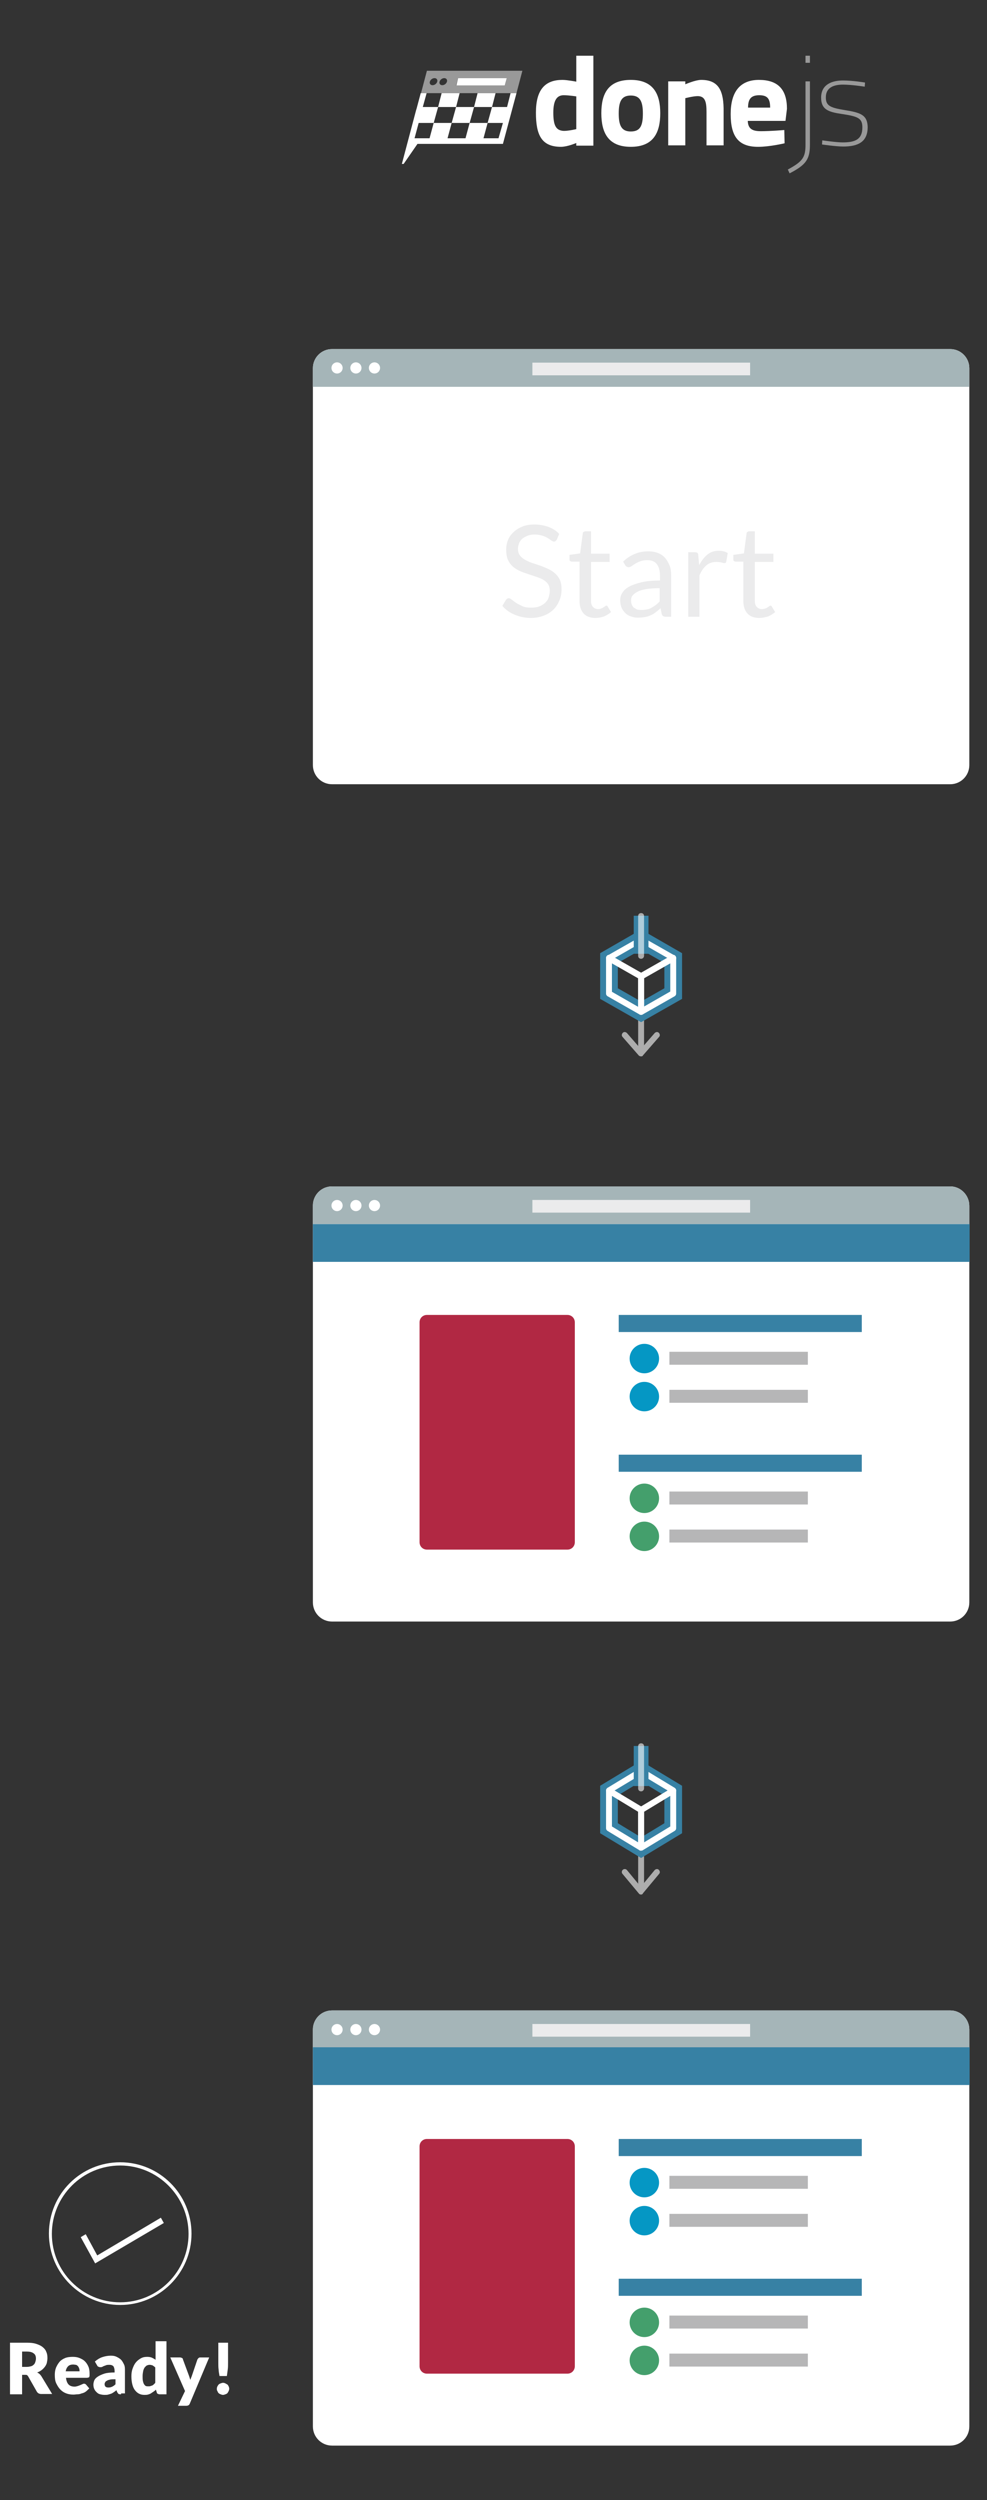 <?xml version="1.0" encoding="utf-8"?>
<!-- Generator: Adobe Illustrator 19.0.1, SVG Export Plug-In . SVG Version: 6.00 Build 0)  -->
<!DOCTYPE svg PUBLIC "-//W3C//DTD SVG 1.1//EN" "http://www.w3.org/Graphics/SVG/1.1/DTD/svg11.dtd">
<svg version="1.1" xmlns:x="http://ns.adobe.com/Extensibility/1.0/" xmlns:i="http://ns.adobe.com/AdobeIllustrator/10.0/" xmlns:graph="http://ns.adobe.com/Graphs/1.0/"
	 xmlns="http://www.w3.org/2000/svg" xmlns:xlink="http://www.w3.org/1999/xlink" x="0px" y="0px" width="335px" height="848px"
	 viewBox="0 0 335 848" style="enable-background:new 0 0 335 848;" xml:space="preserve">
<rect x="0" y="0" width="335" height="848" fill="#333333" stroke="none"/>
<style type="text/css">
	.st0{fill:#3781A4;}
	.st1{fill:#FFFFFF;}
	.st2{opacity:0.7;}
	.st3{opacity:0.7;fill:none;stroke:#FFFFFF;stroke-miterlimit:10;}
	.st4{opacity:0.8;}
	.st5{opacity:0.25;}
	.st6{opacity:0.5;fill:#FFFFFF;}
	.st7{opacity:0.5;}
	.st8{fill:#A5B5B8;}
	.st9{fill:#EBEBEC;}
	.st10{fill:#B6B6B7;}
	.st11{fill:#B12843;}
	.st12{fill:#449F6C;}
	.st13{opacity:0.6;}
	.st14{fill:none;stroke:#FFFFFF;stroke-width:2;stroke-linecap:round;stroke-linejoin:round;stroke-miterlimit:10;}
	.st15{fill:none;stroke:#3781A4;stroke-width:6;stroke-miterlimit:10;}
	.st16{fill:none;stroke:#3781A4;stroke-width:5;stroke-miterlimit:10;}
	.st17{opacity:0.6;fill:none;stroke:#FFFFFF;stroke-width:2;stroke-linecap:round;stroke-linejoin:round;stroke-miterlimit:10;}
	.st18{opacity:0.6;fill:#B6B6B7;}
	.st19{opacity:0.35;fill:#B6B6B7;}
	.st20{opacity:0.8;fill:#B6B6B7;}
	.st21{opacity:0.3;fill:#B6B6B7;}
	.st22{opacity:0.7;fill:#B6B6B7;}
	.st23{opacity:0.9;fill:#B6B6B7;}
	.st24{opacity:0.5;fill:#B6B6B7;}
	.st25{opacity:0.2;fill:#B6B6B7;}
	.st26{opacity:0.65;fill:#B6B6B7;}
	.st27{opacity:0.85;fill:#B6B6B7;}
	.st28{opacity:0.45;fill:#B6B6B7;}
	.st29{fill:#485154;}
	.st30{fill:none;stroke:#3781A4;stroke-width:11;stroke-linecap:round;stroke-linejoin:round;stroke-miterlimit:10;}
	.st31{fill:none;stroke:#FFFFFF;stroke-width:3;stroke-linecap:round;stroke-linejoin:round;stroke-miterlimit:10;}
	.st32{fill:none;stroke:#FFFFFF;stroke-width:3;stroke-linecap:round;stroke-linejoin:round;}
	.st33{fill:none;stroke:#FFFFFF;stroke-width:3;stroke-linecap:round;stroke-linejoin:round;stroke-dasharray:2.946,3.929;}
	.st34{fill:none;stroke:#FFFFFF;stroke-width:3;stroke-linecap:round;stroke-linejoin:round;stroke-dasharray:2.007,2.676;}
	.st35{fill:none;stroke:#FFFFFF;stroke-width:3;stroke-linecap:round;stroke-linejoin:round;stroke-dasharray:2.809,3.746;}
	.st36{fill:none;stroke:#FFFFFF;stroke-width:3;stroke-linecap:round;stroke-linejoin:round;stroke-dasharray:3.05,4.067;}
	.st37{fill:none;stroke:#FFFFFF;stroke-width:3;stroke-linecap:round;stroke-linejoin:round;stroke-dasharray:2.732,3.642;}
	.st38{fill:none;stroke:#FFFFFF;stroke-width:3;stroke-linecap:round;stroke-linejoin:round;stroke-dasharray:3.1,4.134;}
	.st39{fill:none;stroke:#3781A4;stroke-width:10;stroke-linecap:round;stroke-linejoin:round;stroke-miterlimit:10;}
	.st40{fill:none;stroke:#3781A4;stroke-width:10;stroke-miterlimit:10;}
	.st41{fill:none;stroke:#FFFFFF;stroke-width:3;stroke-linecap:round;stroke-linejoin:round;stroke-dasharray:3.107,4.142;}
	.st42{fill:none;stroke:#FFFFFF;stroke-width:3;stroke-linecap:round;stroke-linejoin:round;stroke-dasharray:1.548,2.064;}
	.st43{fill:none;stroke:#FFFFFF;stroke-width:3;stroke-linecap:round;stroke-linejoin:round;stroke-dasharray:2.906,3.874;}
	.st44{fill:none;stroke:#FFFFFF;stroke-width:3;stroke-linecap:round;stroke-linejoin:round;stroke-dasharray:3.105,4.14;}
	.st45{fill:none;stroke:#FFFFFF;stroke-width:3;stroke-linecap:round;stroke-linejoin:round;stroke-dasharray:2.742,3.656;}
	.st46{fill:none;stroke:#FFFFFF;stroke-width:3;stroke-linecap:round;stroke-linejoin:round;stroke-dasharray:3.625,4.834;}
	.st47{fill:none;stroke:#FFFFFF;stroke-miterlimit:10;}
	.st48{fill:none;stroke:#FFFFFF;stroke-width:2.5;stroke-linecap:round;stroke-linejoin:round;stroke-miterlimit:10;}
	.st49{fill:#FAFCFB;}
	.st50{fill:none;stroke:#00A9CD;stroke-miterlimit:10;}
	.st51{fill:none;stroke:#3781A4;stroke-width:0.899;stroke-miterlimit:10;}
	.st52{fill:none;stroke:#B12843;stroke-width:0.899;stroke-miterlimit:10;}
	.st53{fill:none;stroke:#3781A4;stroke-miterlimit:10;}
	.st54{fill-rule:evenodd;clip-rule:evenodd;fill:none;stroke:#3781A4;stroke-width:0.899;stroke-miterlimit:10;}
	.st55{fill:#00A9CD;}
	.st56{fill:#0597C4;}
	.st57{fill:#2A3033;}
	.st58{fill:none;}
	.st59{fill:none;stroke:#A5B5B8;stroke-miterlimit:10;}
	.st60{fill:none;stroke:#D4D4D6;stroke-miterlimit:10;}
	.st61{fill:#231F20;}
	.st62{opacity:0.6;fill:#2A3033;}
	.st63{opacity:0.85;fill:#FFFFFF;}
	.st64{fill:#0F070A;}
	.st65{opacity:0.85;}
	.st66{fill:#7B8081;}
	.st67{opacity:0.9;fill:#FFFFFF;}
	.st68{fill:#F7F7F7;}
	.st69{fill-rule:evenodd;clip-rule:evenodd;fill:#2A3033;}
	.st70{opacity:0.75;}
	.st71{fill:none;stroke:#FFFFFF;stroke-width:2;stroke-miterlimit:10;}
	.st72{fill:#0C0110;}
	.st73{opacity:0.7;fill:#FFFFFF;}
	.st74{fill:none;stroke:#FFFFFF;stroke-width:0.435;stroke-miterlimit:10;}
	.st75{opacity:0.6;fill:#FFFFFF;}
	.st76{display:none;}
	.st77{display:inline;fill:none;}
	.st78{display:inline;}
	.st79{fill:none;stroke:#FFFFFF;stroke-width:0.532;stroke-miterlimit:10;}
	.st80{fill:none;stroke:#F9F164;stroke-width:0.5;stroke-miterlimit:10;}
</style>
<g id="Layer_1">
	<g>
		<g>
			<g>
				<g id="Macbook_base_346_">
					<g>
						<path class="st1" d="M322.5,402.4H112.7c-3.6,0-6.5,2.9-6.5,6.5v134.6c0,3.6,2.9,6.5,6.5,6.5h209.8c3.6,0,6.5-2.9,6.5-6.5V409
							C329,405.4,326.1,402.4,322.5,402.4z"/>
					</g>
				</g>
				<g id="Macbook_base_344_">
					<g>
						<path class="st8" d="M322.5,402.4H112.7c-3.6,0-6.5,2.9-6.5,6.5v6.3H329V409C329,405.4,326.1,402.4,322.5,402.4z"/>
					</g>
				</g>
				<g>
					<circle class="st1" cx="114.4" cy="408.9" r="1.9"/>
					<circle class="st1" cx="120.8" cy="408.9" r="1.9"/>
					<circle class="st1" cx="127.1" cy="408.9" r="1.9"/>
				</g>
				<rect x="180.7" y="407" class="st9" width="73.9" height="4.3"/>
			</g>
			<g>
				<g>
					<g id="Macbook_base_342_">
						<g>
							<rect x="210" y="446" class="st0" width="82.5" height="5.8"/>
						</g>
					</g>
				</g>
				<g>
					<g id="Macbook_base_340_">
						<g>
							<rect x="227.2" y="458.5" class="st10" width="47" height="4.4"/>
						</g>
					</g>
					<circle class="st56" cx="218.7" cy="460.8" r="5"/>
				</g>
				<g>
					<g id="Macbook_base_338_">
						<g>
							<rect x="227.2" y="471.4" class="st10" width="47" height="4.4"/>
						</g>
					</g>
					<circle class="st56" cx="218.7" cy="473.7" r="5"/>
				</g>
				<g>
					<g id="Macbook_base_336_">
						<g>
							<rect x="210" y="493.4" class="st0" width="82.5" height="5.8"/>
						</g>
					</g>
				</g>
				<g>
					<g id="Macbook_base_334_">
						<g>
							<rect x="227.2" y="505.9" class="st10" width="47" height="4.4"/>
						</g>
					</g>
					<circle class="st12" cx="218.7" cy="508.2" r="5"/>
				</g>
				<g>
					<g id="Macbook_base_332_">
						<g>
							<rect x="227.2" y="518.8" class="st10" width="47" height="4.4"/>
						</g>
					</g>
					<circle class="st12" cx="218.7" cy="521.1" r="5"/>
				</g>
				<path class="st11" d="M144.9,525.6h47.7c1.4,0,2.5-1.1,2.5-2.5v-74.6c0-1.4-1.1-2.5-2.5-2.5h-47.7c-1.4,0-2.5,1.1-2.5,2.5v74.6
					C142.4,524.5,143.5,525.6,144.9,525.6z"/>
			</g>
			<g id="Macbook_base_330_">
				<g>
					<rect x="106.2" y="415.2" class="st0" width="222.9" height="12.8"/>
				</g>
			</g>
		</g>
		<g>
			<g>
				<g id="Macbook_base_328_">
					<g>
						<path class="st1" d="M322.5,681.9H112.7c-3.6,0-6.5,2.9-6.5,6.5V823c0,3.6,2.9,6.5,6.5,6.5h209.8c3.6,0,6.5-2.9,6.5-6.5V688.4
							C329,684.8,326.1,681.9,322.5,681.9z"/>
					</g>
				</g>
				<g id="Macbook_base_326_">
					<g>
						<path class="st8" d="M322.5,681.9H112.7c-3.6,0-6.5,2.9-6.5,6.5v6.3H329v-6.3C329,684.8,326.1,681.9,322.5,681.9z"/>
					</g>
				</g>
				<g>
					<circle class="st1" cx="114.4" cy="688.4" r="1.9"/>
					<circle class="st1" cx="120.8" cy="688.4" r="1.9"/>
					<circle class="st1" cx="127.1" cy="688.4" r="1.9"/>
				</g>
				<rect x="180.7" y="686.5" class="st9" width="73.9" height="4.3"/>
			</g>
			<g>
				<g>
					<g id="Macbook_base_324_">
						<g>
							<rect x="210" y="725.5" class="st0" width="82.5" height="5.8"/>
						</g>
					</g>
				</g>
				<g>
					<g id="Macbook_base_322_">
						<g>
							<rect x="227.2" y="738" class="st10" width="47" height="4.4"/>
						</g>
					</g>
					<circle class="st56" cx="218.7" cy="740.3" r="5"/>
				</g>
				<g>
					<g id="Macbook_base_320_">
						<g>
							<rect x="227.2" y="750.9" class="st10" width="47" height="4.4"/>
						</g>
					</g>
					<circle class="st56" cx="218.7" cy="753.2" r="5"/>
				</g>
				<g>
					<g id="Macbook_base_318_">
						<g>
							<rect x="210" y="772.9" class="st0" width="82.5" height="5.8"/>
						</g>
					</g>
				</g>
				<g>
					<g id="Macbook_base_316_">
						<g>
							<rect x="227.2" y="785.4" class="st10" width="47" height="4.4"/>
						</g>
					</g>
					<circle class="st12" cx="218.7" cy="787.7" r="5"/>
				</g>
				<g>
					<g id="Macbook_base_314_">
						<g>
							<rect x="227.2" y="798.3" class="st10" width="47" height="4.4"/>
						</g>
					</g>
					<circle class="st12" cx="218.7" cy="800.6" r="5"/>
				</g>
				<path class="st11" d="M144.9,805.1h47.7c1.4,0,2.5-1.1,2.5-2.5v-74.6c0-1.4-1.1-2.5-2.5-2.5h-47.7c-1.4,0-2.5,1.1-2.5,2.5v74.6
					C142.4,804,143.5,805.1,144.9,805.1z"/>
			</g>
			<g id="Macbook_base_312_">
				<g>
					<rect x="106.2" y="694.4" class="st0" width="222.9" height="12.8"/>
				</g>
			</g>
		</g>
		<g>
			<g>
				<g id="Macbook_base_310_">
					<g>
						<path class="st1" d="M322.5,118.4H112.7c-3.6,0-6.5,2.9-6.5,6.5v134.6c0,3.6,2.9,6.5,6.5,6.5h209.8c3.6,0,6.5-2.9,6.5-6.5
							V124.9C329,121.3,326.1,118.4,322.5,118.4z"/>
					</g>
				</g>
				<g id="Macbook_base_308_">
					<g>
						<path class="st8" d="M322.5,118.4H112.7c-3.6,0-6.5,2.9-6.5,6.5v6.3H329v-6.3C329,121.3,326.1,118.4,322.5,118.4z"/>
					</g>
				</g>
				<g>
					<circle class="st1" cx="114.4" cy="124.8" r="1.9"/>
					<circle class="st1" cx="120.8" cy="124.8" r="1.9"/>
					<circle class="st1" cx="127.1" cy="124.8" r="1.9"/>
				</g>
				<rect x="180.7" y="123" class="st9" width="73.9" height="4.3"/>
			</g>
			<g>
				<path class="st9" d="M189,183c-0.1,0.2-0.3,0.4-0.4,0.5s-0.3,0.2-0.6,0.2c-0.2,0-0.5-0.1-0.9-0.4s-0.7-0.5-1.2-0.8
					s-1.1-0.6-1.8-0.8c-0.7-0.2-1.5-0.4-2.5-0.4c-0.9,0-1.8,0.1-2.5,0.4c-0.7,0.3-1.3,0.6-1.8,1s-0.8,0.9-1.1,1.5
					c-0.2,0.6-0.4,1.2-0.4,1.9c0,0.9,0.2,1.6,0.6,2.2s1,1.1,1.7,1.5c0.7,0.4,1.5,0.8,2.4,1.1s1.8,0.6,2.7,0.9s1.8,0.7,2.7,1.1
					c0.9,0.4,1.7,0.9,2.4,1.5c0.7,0.6,1.3,1.4,1.7,2.2c0.4,0.9,0.6,2,0.6,3.2c0,1.4-0.2,2.6-0.7,3.8c-0.5,1.2-1.1,2.2-2,3.1
					c-0.9,0.9-2,1.6-3.3,2.1c-1.3,0.5-2.8,0.8-4.4,0.8c-2,0-3.8-0.4-5.5-1.1s-3.1-1.7-4.2-3l1.2-2c0.1-0.2,0.3-0.3,0.4-0.4
					s0.3-0.2,0.6-0.2c0.3,0,0.6,0.2,1,0.5c0.4,0.3,0.9,0.7,1.5,1.1c0.6,0.4,1.3,0.7,2.1,1.1s1.8,0.5,3,0.5c1,0,1.9-0.1,2.7-0.4
					c0.8-0.3,1.4-0.7,2-1.2c0.5-0.5,1-1.1,1.2-1.8s0.4-1.5,0.4-2.3c0-0.9-0.2-1.7-0.6-2.3s-1-1.1-1.7-1.5c-0.7-0.4-1.5-0.7-2.4-1
					c-0.9-0.3-1.8-0.6-2.7-0.9c-0.9-0.3-1.8-0.6-2.7-1c-0.9-0.4-1.7-0.9-2.4-1.5c-0.7-0.6-1.3-1.4-1.7-2.3s-0.6-2.1-0.6-3.5
					c0-1.1,0.2-2.2,0.6-3.2c0.4-1,1-1.9,1.9-2.7c0.8-0.8,1.8-1.4,3-1.9s2.6-0.7,4.1-0.7c1.7,0,3.3,0.3,4.7,0.8
					c1.4,0.5,2.7,1.3,3.7,2.4L189,183z"/>
				<path class="st9" d="M202.1,209.6c-1.7,0-3.1-0.5-4-1.5c-0.9-1-1.4-2.4-1.4-4.2v-13.4h-2.6c-0.2,0-0.4-0.1-0.6-0.2
					c-0.2-0.1-0.2-0.4-0.2-0.6v-1.5l3.6-0.5l0.9-6.8c0-0.2,0.1-0.4,0.3-0.5c0.2-0.1,0.4-0.2,0.6-0.2h1.9v7.6h6.3v2.8h-6.3v13.2
					c0,0.9,0.2,1.6,0.7,2.1c0.4,0.4,1,0.7,1.7,0.7c0.4,0,0.8-0.1,1-0.2s0.6-0.2,0.8-0.4c0.2-0.1,0.4-0.2,0.6-0.4
					c0.2-0.1,0.3-0.2,0.4-0.2c0.2,0,0.4,0.1,0.5,0.4l1.1,1.8c-0.7,0.6-1.5,1.1-2.4,1.5C204.1,209.4,203.1,209.6,202.1,209.6z"/>
				<path class="st9" d="M227.7,209.2H226c-0.4,0-0.7-0.1-0.9-0.2c-0.2-0.1-0.4-0.4-0.5-0.7l-0.4-2c-0.6,0.5-1.1,1-1.7,1.4
					c-0.5,0.4-1.1,0.8-1.7,1c-0.6,0.3-1.3,0.5-1.9,0.6c-0.7,0.1-1.4,0.2-2.3,0.2c-0.9,0-1.6-0.1-2.4-0.4c-0.7-0.2-1.4-0.6-1.9-1.1
					c-0.5-0.5-1-1.1-1.3-1.8s-0.5-1.6-0.5-2.6c0-0.9,0.2-1.7,0.7-2.5c0.5-0.8,1.2-1.5,2.3-2.1c1.1-0.6,2.5-1.1,4.2-1.5
					c1.7-0.4,3.8-0.6,6.3-0.6v-1.7c0-1.7-0.4-3-1.1-3.9c-0.7-0.9-1.8-1.3-3.2-1.3c-0.9,0-1.7,0.1-2.4,0.4c-0.6,0.2-1.2,0.5-1.7,0.8
					c-0.5,0.3-0.9,0.6-1.2,0.8c-0.3,0.2-0.7,0.4-1,0.4c-0.3,0-0.5-0.1-0.7-0.2s-0.4-0.3-0.5-0.5l-0.7-1.2c1.2-1.2,2.5-2,3.9-2.6
					c1.4-0.6,3-0.9,4.7-0.9c1.2,0,2.3,0.2,3.3,0.6c1,0.4,1.8,1,2.4,1.7c0.6,0.7,1.1,1.6,1.5,2.6s0.5,2.2,0.5,3.4V209.2z
					 M217.7,206.9c0.7,0,1.3-0.1,1.9-0.2c0.6-0.1,1.1-0.3,1.6-0.6c0.5-0.3,1-0.6,1.4-0.9c0.5-0.4,0.9-0.8,1.3-1.2v-4.5
					c-1.8,0-3.3,0.1-4.5,0.3s-2.3,0.5-3,0.9c-0.8,0.4-1.3,0.8-1.7,1.3c-0.4,0.5-0.5,1-0.5,1.7c0,0.6,0.1,1.1,0.3,1.5
					c0.2,0.4,0.4,0.8,0.8,1s0.7,0.5,1.1,0.6C216.8,206.8,217.2,206.9,217.7,206.9z"/>
				<path class="st9" d="M233.6,209.2v-21.9h2.2c0.4,0,0.7,0.1,0.9,0.2c0.2,0.2,0.3,0.4,0.3,0.8l0.3,3.4c0.8-1.5,1.7-2.7,2.8-3.6
					c1.1-0.9,2.4-1.3,3.9-1.3c0.6,0,1.2,0.1,1.6,0.2c0.5,0.1,0.9,0.3,1.4,0.6l-0.5,2.9c-0.1,0.4-0.3,0.5-0.7,0.5
					c-0.2,0-0.5-0.1-0.9-0.2c-0.4-0.1-1-0.2-1.8-0.2c-1.3,0-2.5,0.4-3.4,1.2c-0.9,0.8-1.7,1.9-2.3,3.4v14H233.6z"/>
				<path class="st9" d="M257.7,209.6c-1.7,0-3.1-0.5-4-1.5c-0.9-1-1.4-2.4-1.4-4.2v-13.4h-2.6c-0.2,0-0.4-0.1-0.6-0.2
					c-0.2-0.1-0.2-0.4-0.2-0.6v-1.5l3.6-0.5l0.9-6.8c0-0.2,0.1-0.4,0.3-0.5c0.2-0.1,0.4-0.2,0.6-0.2h1.9v7.6h6.3v2.8h-6.3v13.2
					c0,0.9,0.2,1.6,0.7,2.1c0.4,0.4,1,0.7,1.7,0.7c0.4,0,0.8-0.1,1.1-0.2c0.3-0.1,0.6-0.2,0.8-0.4c0.2-0.1,0.4-0.2,0.6-0.4
					c0.2-0.1,0.3-0.2,0.4-0.2c0.2,0,0.4,0.1,0.5,0.4l1.1,1.8c-0.7,0.6-1.5,1.1-2.4,1.5C259.6,209.4,258.7,209.6,257.7,209.6z"/>
			</g>
		</g>
		<g>
			<g class="st13">
				<path class="st1" d="M217.6,642.6c-0.3,0-0.6-0.1-0.8-0.4l-5.5-6.6c-0.4-0.4-0.3-1.1,0.1-1.4c0.4-0.4,1.1-0.3,1.4,0.1l4.7,5.7
					l4.7-5.7c0.4-0.4,1-0.5,1.4-0.1c0.4,0.4,0.5,1,0.1,1.4l-5.5,6.6C218.2,642.4,217.9,642.6,217.6,642.6z"/>
				<path class="st1" d="M217.6,640.9c-0.6,0-1-0.4-1-1v-15.7c0-0.6,0.4-1,1-1s1,0.4,1,1v15.7C218.6,640.5,218.1,640.9,217.6,640.9z
					"/>
			</g>
			<path class="st0" d="M217.6,630.2l-13.9-8.4v-16.1l13.9-8.4l13.9,8.4v16.1L217.6,630.2z M209.7,618.4l7.9,4.8l7.9-4.8V609
				l-7.9-4.8l-7.9,4.8V618.4z"/>
			<g>
				<path class="st1" d="M217.6,627.7c-0.2,0-0.3,0-0.5-0.1c-0.3-0.2-0.5-0.5-0.5-0.9v-12.7c0-0.4,0.2-0.7,0.5-0.9l10.9-6.6
					c0.3-0.2,0.7-0.2,1,0c0.3,0.2,0.5,0.5,0.5,0.9v12.7c0,0.4-0.2,0.7-0.5,0.9l-10.9,6.6C218,627.6,217.8,627.7,217.6,627.7z
					 M218.6,614.5v10.4l8.9-5.4v-10.4L218.6,614.5z"/>
				<path class="st1" d="M217.6,627.7c-0.2,0-0.4,0-0.5-0.1l-10.9-6.6c-0.3-0.2-0.5-0.5-0.5-0.9v-12.7c0-0.4,0.2-0.7,0.5-0.9
					c0.3-0.2,0.7-0.2,1,0l10.9,6.6c0.3,0.2,0.5,0.5,0.5,0.9v12.7c0,0.4-0.2,0.7-0.5,0.9C217.9,627.6,217.8,627.7,217.6,627.7z
					 M207.7,619.5l8.9,5.4v-10.4l-8.9-5.4V619.5z"/>
				<path class="st1" d="M217.6,614.9c-0.2,0-0.4,0-0.5-0.1l-10.9-6.6c-0.3-0.2-0.5-0.5-0.5-0.9s0.2-0.7,0.5-0.9l10.9-6.6
					c0.3-0.2,0.7-0.2,1,0l10.9,6.6c0.3,0.2,0.5,0.5,0.5,0.9s-0.2,0.7-0.5,0.9l-10.9,6.6C218,614.9,217.8,614.9,217.6,614.9z
					 M208.6,607.3l9,5.4l9-5.4l-9-5.4L208.6,607.3z"/>
			</g>
			<rect x="215.1" y="592.2" class="st0" width="5" height="13.6"/>
			<path class="st75" d="M217.6,607.6c-0.6,0-1-0.4-1-1v-14.3c0-0.6,0.4-1,1-1s1,0.4,1,1v14.3C218.6,607.1,218.2,607.6,217.6,607.6z
				"/>
		</g>
		<g>
			<g class="st13">
				<path class="st1" d="M217.6,358.3c-0.3,0-0.6-0.1-0.8-0.3l-5.5-6.3c-0.4-0.4-0.3-1,0.1-1.4c0.4-0.4,1-0.3,1.4,0.1l4.7,5.4
					l4.7-5.4c0.4-0.4,1-0.5,1.4-0.1c0.4,0.4,0.5,1,0.1,1.4l-5.5,6.3C218.2,358.2,217.9,358.3,217.6,358.3z"/>
				<path class="st1" d="M217.6,356.8c-0.6,0-1-0.4-1-1v-14.8c0-0.6,0.4-1,1-1s1,0.4,1,1v14.8C218.6,356.3,218.1,356.8,217.6,356.8z
					"/>
			</g>
			<path class="st0" d="M217.6,346.7l-13.9-7.9v-15.5l13.9-8l13.9,8v15.5L217.6,346.7z M209.7,335.2l7.9,4.5l7.9-4.5v-8.6l-7.9-4.5
				l-7.9,4.5V335.2z"/>
			<g>
				<path class="st1" d="M217.6,344.2c-0.2,0-0.3,0-0.5-0.1c-0.3-0.2-0.5-0.5-0.5-0.9v-12.1c0-0.4,0.2-0.7,0.5-0.9l10.9-6.2
					c0.3-0.2,0.7-0.2,1,0c0.3,0.2,0.5,0.5,0.5,0.9V337c0,0.4-0.2,0.7-0.5,0.9l-10.9,6.2C217.9,344.2,217.8,344.2,217.6,344.2z
					 M218.6,331.7v9.7l8.9-5.1v-9.7L218.6,331.7z"/>
				<path class="st1" d="M217.6,344.2c-0.2,0-0.3,0-0.5-0.1l-10.9-6.2c-0.3-0.2-0.5-0.5-0.5-0.9v-12.1c0-0.4,0.2-0.7,0.5-0.9
					c0.3-0.2,0.7-0.2,1,0l10.9,6.2c0.3,0.2,0.5,0.5,0.5,0.9v12.1c0,0.4-0.2,0.7-0.5,0.9C217.9,344.2,217.8,344.2,217.6,344.2z
					 M207.7,336.4l8.9,5.1v-9.7l-8.9-5.1V336.4z"/>
				<path class="st1" d="M217.6,332.2c-0.2,0-0.3,0-0.5-0.1l-10.9-6.2c-0.3-0.2-0.5-0.5-0.5-0.9s0.2-0.7,0.5-0.9l10.9-6.2
					c0.3-0.2,0.7-0.2,1,0l10.9,6.2c0.3,0.2,0.5,0.5,0.5,0.9s-0.2,0.7-0.5,0.9l-10.9,6.2C217.9,332.1,217.8,332.2,217.6,332.2z
					 M208.7,324.9l8.9,5.1l8.9-5.1l-8.9-5.1L208.7,324.9z"/>
			</g>
			<rect x="215.1" y="310.6" class="st0" width="5" height="12.9"/>
			<path class="st75" d="M217.6,325.2c-0.6,0-1-0.4-1-1v-13.5c0-0.6,0.4-1,1-1s1,0.4,1,1v13.5C218.6,324.7,218.2,325.2,217.6,325.2z
				"/>
		</g>
	</g>
	<g>
		<path class="st1" d="M7.5,805.6v6.5H3.4v-17.5h5.7c1.3,0,2.3,0.1,3.2,0.4c0.9,0.3,1.6,0.6,2.2,1.1c0.6,0.5,1,1,1.2,1.6
			c0.3,0.6,0.4,1.3,0.4,2.1c0,0.6-0.1,1.1-0.2,1.6s-0.4,1-0.7,1.4c-0.3,0.4-0.7,0.8-1.1,1.1s-0.9,0.6-1.5,0.8
			c0.3,0.1,0.5,0.3,0.8,0.5c0.2,0.2,0.4,0.4,0.6,0.7l3.7,6.1h-3.7c-0.7,0-1.2-0.3-1.5-0.8l-2.9-5.1c-0.1-0.2-0.3-0.4-0.4-0.5
			c-0.2-0.1-0.4-0.1-0.7-0.1H7.5z M7.5,802.8h1.6c0.6,0,1-0.1,1.4-0.2c0.4-0.1,0.7-0.3,1-0.6c0.2-0.2,0.4-0.5,0.5-0.9
			c0.1-0.3,0.2-0.7,0.2-1.1c0-0.8-0.2-1.4-0.8-1.8c-0.5-0.4-1.3-0.6-2.3-0.6H7.5V802.8z"/>
		<path class="st1" d="M24.7,799.4c0.8,0,1.6,0.1,2.3,0.4c0.7,0.3,1.3,0.6,1.8,1.1c0.5,0.5,0.9,1.1,1.2,1.8s0.4,1.5,0.4,2.4
			c0,0.3,0,0.5,0,0.7c0,0.2-0.1,0.3-0.1,0.4s-0.1,0.2-0.3,0.2c-0.1,0-0.2,0.1-0.4,0.1h-7.2c0.1,1,0.4,1.8,0.9,2.3
			c0.5,0.5,1.2,0.7,2,0.7c0.4,0,0.8-0.1,1.1-0.2s0.6-0.2,0.8-0.3c0.2-0.1,0.5-0.2,0.7-0.3s0.4-0.2,0.6-0.2c0.3,0,0.5,0.1,0.7,0.3
			l1.1,1.3c-0.4,0.4-0.8,0.8-1.2,1.1c-0.4,0.3-0.9,0.5-1.4,0.6c-0.5,0.2-0.9,0.3-1.4,0.3s-0.9,0.1-1.3,0.1c-0.9,0-1.7-0.1-2.5-0.4
			c-0.8-0.3-1.4-0.7-2-1.3s-1-1.3-1.4-2.1s-0.5-1.8-0.5-2.9c0-0.8,0.1-1.6,0.4-2.4c0.3-0.7,0.7-1.4,1.2-2s1.2-1,1.9-1.3
			S23.8,799.4,24.7,799.4z M24.8,802c-0.7,0-1.3,0.2-1.7,0.6c-0.4,0.4-0.7,1-0.8,1.7H27c0-0.3,0-0.6-0.1-0.9
			c-0.1-0.3-0.2-0.5-0.4-0.8c-0.2-0.2-0.4-0.4-0.7-0.5C25.5,802.1,25.2,802,24.8,802z"/>
		<path class="st1" d="M41.1,812.1c-0.4,0-0.6,0-0.8-0.1c-0.2-0.1-0.3-0.3-0.5-0.6l-0.3-0.7c-0.3,0.3-0.6,0.5-0.9,0.7
			c-0.3,0.2-0.6,0.4-0.9,0.5c-0.3,0.1-0.6,0.2-1,0.3c-0.3,0.1-0.7,0.1-1.2,0.1c-0.6,0-1.1-0.1-1.5-0.2c-0.5-0.1-0.9-0.4-1.2-0.7
			c-0.3-0.3-0.6-0.6-0.8-1.1c-0.2-0.4-0.3-0.9-0.3-1.5c0-0.4,0.1-0.9,0.3-1.4c0.2-0.5,0.6-0.9,1.2-1.3c0.6-0.4,1.3-0.7,2.2-1
			c0.9-0.3,2.1-0.4,3.5-0.4v-0.5c0-0.7-0.2-1.3-0.4-1.6c-0.3-0.3-0.7-0.5-1.3-0.5c-0.4,0-0.8,0-1.1,0.1c-0.3,0.1-0.5,0.2-0.8,0.3
			s-0.4,0.2-0.6,0.3c-0.2,0.1-0.5,0.1-0.7,0.1c-0.3,0-0.5-0.1-0.7-0.2s-0.3-0.3-0.4-0.5l-0.7-1.2c0.8-0.7,1.6-1.2,2.5-1.5
			c0.9-0.3,1.9-0.5,2.9-0.5c0.8,0,1.4,0.1,2,0.4s1.1,0.6,1.5,1s0.7,1,1,1.6s0.3,1.3,0.3,2v7.8H41.1z M36.8,809.8
			c0.5,0,0.9-0.1,1.3-0.3s0.7-0.4,1.1-0.8V807c-0.7,0-1.4,0-1.8,0.1s-0.9,0.2-1.1,0.4c-0.3,0.1-0.5,0.3-0.6,0.5s-0.2,0.4-0.2,0.6
			c0,0.4,0.1,0.7,0.3,0.9C36,809.7,36.3,809.8,36.8,809.8z"/>
		<path class="st1" d="M54.1,812.1c-0.2,0-0.4-0.1-0.6-0.2s-0.3-0.3-0.3-0.5l-0.3-0.9c-0.2,0.3-0.5,0.5-0.8,0.7s-0.6,0.4-0.9,0.6
			c-0.3,0.2-0.7,0.3-1,0.4c-0.4,0.1-0.8,0.1-1.2,0.1c-0.6,0-1.2-0.1-1.8-0.4c-0.6-0.3-1-0.7-1.4-1.2c-0.4-0.5-0.7-1.2-0.9-2
			s-0.3-1.7-0.3-2.7c0-0.9,0.1-1.8,0.4-2.6c0.3-0.8,0.6-1.5,1.1-2.1s1-1,1.7-1.4s1.4-0.5,2.2-0.5c0.6,0,1.2,0.1,1.6,0.3
			s0.8,0.4,1.2,0.7v-6.3h3.7v18H54.1z M50.4,809.4c0.3,0,0.5,0,0.7-0.1c0.2-0.1,0.4-0.1,0.6-0.2c0.2-0.1,0.4-0.2,0.5-0.4
			c0.2-0.1,0.3-0.3,0.5-0.5V803c-0.3-0.3-0.6-0.5-0.9-0.7c-0.3-0.1-0.7-0.2-1-0.2c-0.3,0-0.7,0.1-0.9,0.2c-0.3,0.1-0.5,0.4-0.8,0.7
			c-0.2,0.3-0.4,0.7-0.5,1.2c-0.1,0.5-0.2,1.1-0.2,1.7c0,0.7,0,1.2,0.1,1.7c0.1,0.4,0.2,0.8,0.4,1.1s0.4,0.5,0.6,0.6
			C49.8,809.4,50.1,809.4,50.4,809.4z"/>
		<path class="st1" d="M64.4,815.3c-0.1,0.2-0.2,0.4-0.4,0.5c-0.2,0.1-0.4,0.2-0.8,0.2h-2.8l2.4-5l-5-11.4h3.3
			c0.3,0,0.5,0.1,0.7,0.2s0.3,0.3,0.3,0.5l2,5.4c0.2,0.5,0.3,1,0.5,1.5c0.1-0.3,0.2-0.5,0.3-0.8c0.1-0.2,0.2-0.5,0.3-0.8l1.8-5.3
			c0.1-0.2,0.2-0.3,0.4-0.5s0.4-0.2,0.6-0.2h3L64.4,815.3z"/>
		<path class="st1" d="M73.6,810.2c0-0.3,0.1-0.6,0.2-0.8s0.3-0.5,0.4-0.6c0.2-0.2,0.4-0.3,0.7-0.4s0.5-0.2,0.8-0.2
			c0.3,0,0.6,0.1,0.8,0.2s0.5,0.3,0.7,0.4c0.2,0.2,0.3,0.4,0.4,0.6c0.1,0.2,0.2,0.5,0.2,0.8c0,0.3-0.1,0.6-0.2,0.8
			c-0.1,0.3-0.3,0.5-0.4,0.7c-0.2,0.2-0.4,0.3-0.7,0.4c-0.3,0.1-0.5,0.2-0.8,0.2c-0.3,0-0.6-0.1-0.8-0.2c-0.3-0.1-0.5-0.2-0.7-0.4
			c-0.2-0.2-0.3-0.4-0.4-0.7C73.6,810.8,73.6,810.5,73.6,810.2z M77.4,794.6v6.9c0,0.7,0,1.5-0.1,2.2c-0.1,0.7-0.2,1.5-0.3,2.2h-2.5
			c-0.1-0.8-0.3-1.5-0.3-2.2c-0.1-0.7-0.1-1.5-0.1-2.2v-6.9H77.4z"/>
	</g>
	<g>
		<polygon class="st1" points="32.3,767.7 27.4,758.8 29.1,757.8 33,765 54.6,752.2 55.6,754 		"/>
		<path class="st1" d="M40.8,781.8c-13.3,0-24.2-10.8-24.2-24.2s10.8-24.2,24.2-24.2c13.3,0,24.2,10.8,24.2,24.2
			S54.1,781.8,40.8,781.8z M40.8,734.5c-12.8,0-23.2,10.4-23.2,23.2s10.4,23.2,23.2,23.2S64,770.4,64,757.7S53.6,734.5,40.8,734.5z"
			/>
	</g>
	<g>
		<path class="st6" d="M144.8,31.6h28.6h1.9l2-7.6v0h-32.4l0,0l-2,7.6H144.8z M148.4,27.7c-0.2,0.7-0.9,1.2-1.6,1.2
			s-1.1-0.6-0.9-1.2c0.2-0.7,0.9-1.2,1.6-1.2C148.2,26.5,148.6,27.1,148.4,27.7z M151.7,27.7c-0.2,0.7-0.9,1.2-1.6,1.2
			s-1.1-0.6-0.9-1.2c0.2-0.7,0.9-1.2,1.6-1.2C151.5,26.5,151.9,27.1,151.7,27.7z M171.3,29h-16.5l0.7-2.5H172L171.3,29z"/>
		<polygon class="st1" points="171.3,29 154.9,29 155.5,26.5 172,26.5 		"/>
		<polygon class="st1" points="154.8,36.3 154.8,36.3 153.3,41.7 153.3,41.7 159.4,41.7 160.9,36.3 		"/>
		<rect x="273.4" y="18.9" class="st6" width="1.5" height="2.4"/>
		<path class="st6" d="M273.4,49.1c0,4.3-1,5.7-6,8.4l0.6,1.3c5.6-2.9,6.9-4.8,6.9-9.7V27.6h-1.5V49.1z"/>
		<path class="st6" d="M286.5,37.3c-5-0.8-6.2-1.6-6.2-4.3c0-3.5,3-4.3,5.8-4.3c3,0,7.4,0.7,7.4,0.7l0.1-1.4c0,0-4.1-0.7-7.5-0.7
			c-3.5,0-7.4,1.2-7.4,5.8c0,4,2.3,4.9,7.3,5.6c5.2,0.8,6.7,1.4,6.7,4.5c0,4.2-2.6,5.1-6.7,5.1c-2.2,0-6.9-0.7-6.9-0.7L279,49
			c0,0,4.7,0.7,7.2,0.7c5.1,0,8.3-1.6,8.3-6.6C294.4,39,292.2,38.2,286.5,37.3z"/>
		<path class="st1" d="M195.6,27.7c0,0-3.1-0.6-4.7-0.6c-5.9,0-9,3.3-9,11.1c0,7.6,1.9,11.6,8.5,11.6c2.2,0,5.2-1.3,5.2-1.3v0.9h5.8
			V18.9h-5.8V27.7z M195.6,43.8c0,0-2.5,0.6-4.2,0.6c-2.7-0.1-3.6-1.8-3.6-6.2c0-4.3,1.3-5.9,3.5-5.9c1.9,0,4.3,0.4,4.3,0.4V43.8z"
			/>
		<path class="st1" d="M214.1,27.1c-7.6,0-10,4.6-10,11.3c0,6.7,2.4,11.4,10,11.4s10-4.7,10-11.4C224.1,31.8,221.7,27.1,214.1,27.1z
			 M214.1,44.6c-3.2,0-4.1-2.1-4.1-6.1c0-4,0.9-6.1,4.1-6.1c3.2,0,4.1,2.1,4.1,6.1C218.2,42.5,217.4,44.6,214.1,44.6z"/>
		<path class="st1" d="M238,27.1c-2,0-5.4,1.5-5.4,1.5v-1h-5.8v21.7h5.8v-16c0,0,2.7-0.7,4.2-0.7c2.6,0,3,2.1,3,5.4v11.3h5.8V38
			C245.7,31,244.1,27.1,238,27.1z"/>
		<path class="st1" d="M267.1,36.9c0-6.6-3.1-9.8-9.5-9.8c-6.3,0-9.6,3.9-9.6,11.6c0,7.8,2.8,11.1,9.3,11.1c4,0,9-1.2,9-1.2
			l-0.1-4.5c0,0-4.5,0.4-8,0.4c-3.1,0-4.3-1-4.4-3.5h12.8L267.1,36.9z M253.9,36.5c0-2.9,1-4.2,3.8-4.2c2.7,0,3.7,1.1,3.7,4.2H253.9
			z"/>
		<polygon class="st1" points="173.3,31.6 173.3,31.6 172.1,36.3 167,36.3 167,36.3 165.5,41.7 165.5,41.7 170.7,41.7 169.2,46.9 
			164.1,46.9 165.5,41.7 159.4,41.7 159.4,41.7 158,46.9 151.9,46.9 153.3,41.7 147.2,41.7 147.2,41.7 145.8,46.9 140.7,46.9 
			142.1,41.7 147.2,41.7 148.7,36.3 143.5,36.3 144.8,31.6 144.8,31.6 142.8,31.6 141.3,37.2 141.3,37.1 136.4,55.6 137,55.6 
			141.7,48.8 170.7,48.8 175.3,31.6 		"/>
		<g>
			<polygon class="st1" points="149.9,31.6 148.7,36.3 148.7,36.3 154.8,36.3 156,31.6 156,31.6 			"/>
			<polygon class="st1" points="162.1,31.6 160.9,36.3 160.9,36.3 167,36.3 168.2,31.6 			"/>
		</g>
	</g>
</g>
<g id="guides" class="st76">
</g>
</svg>
